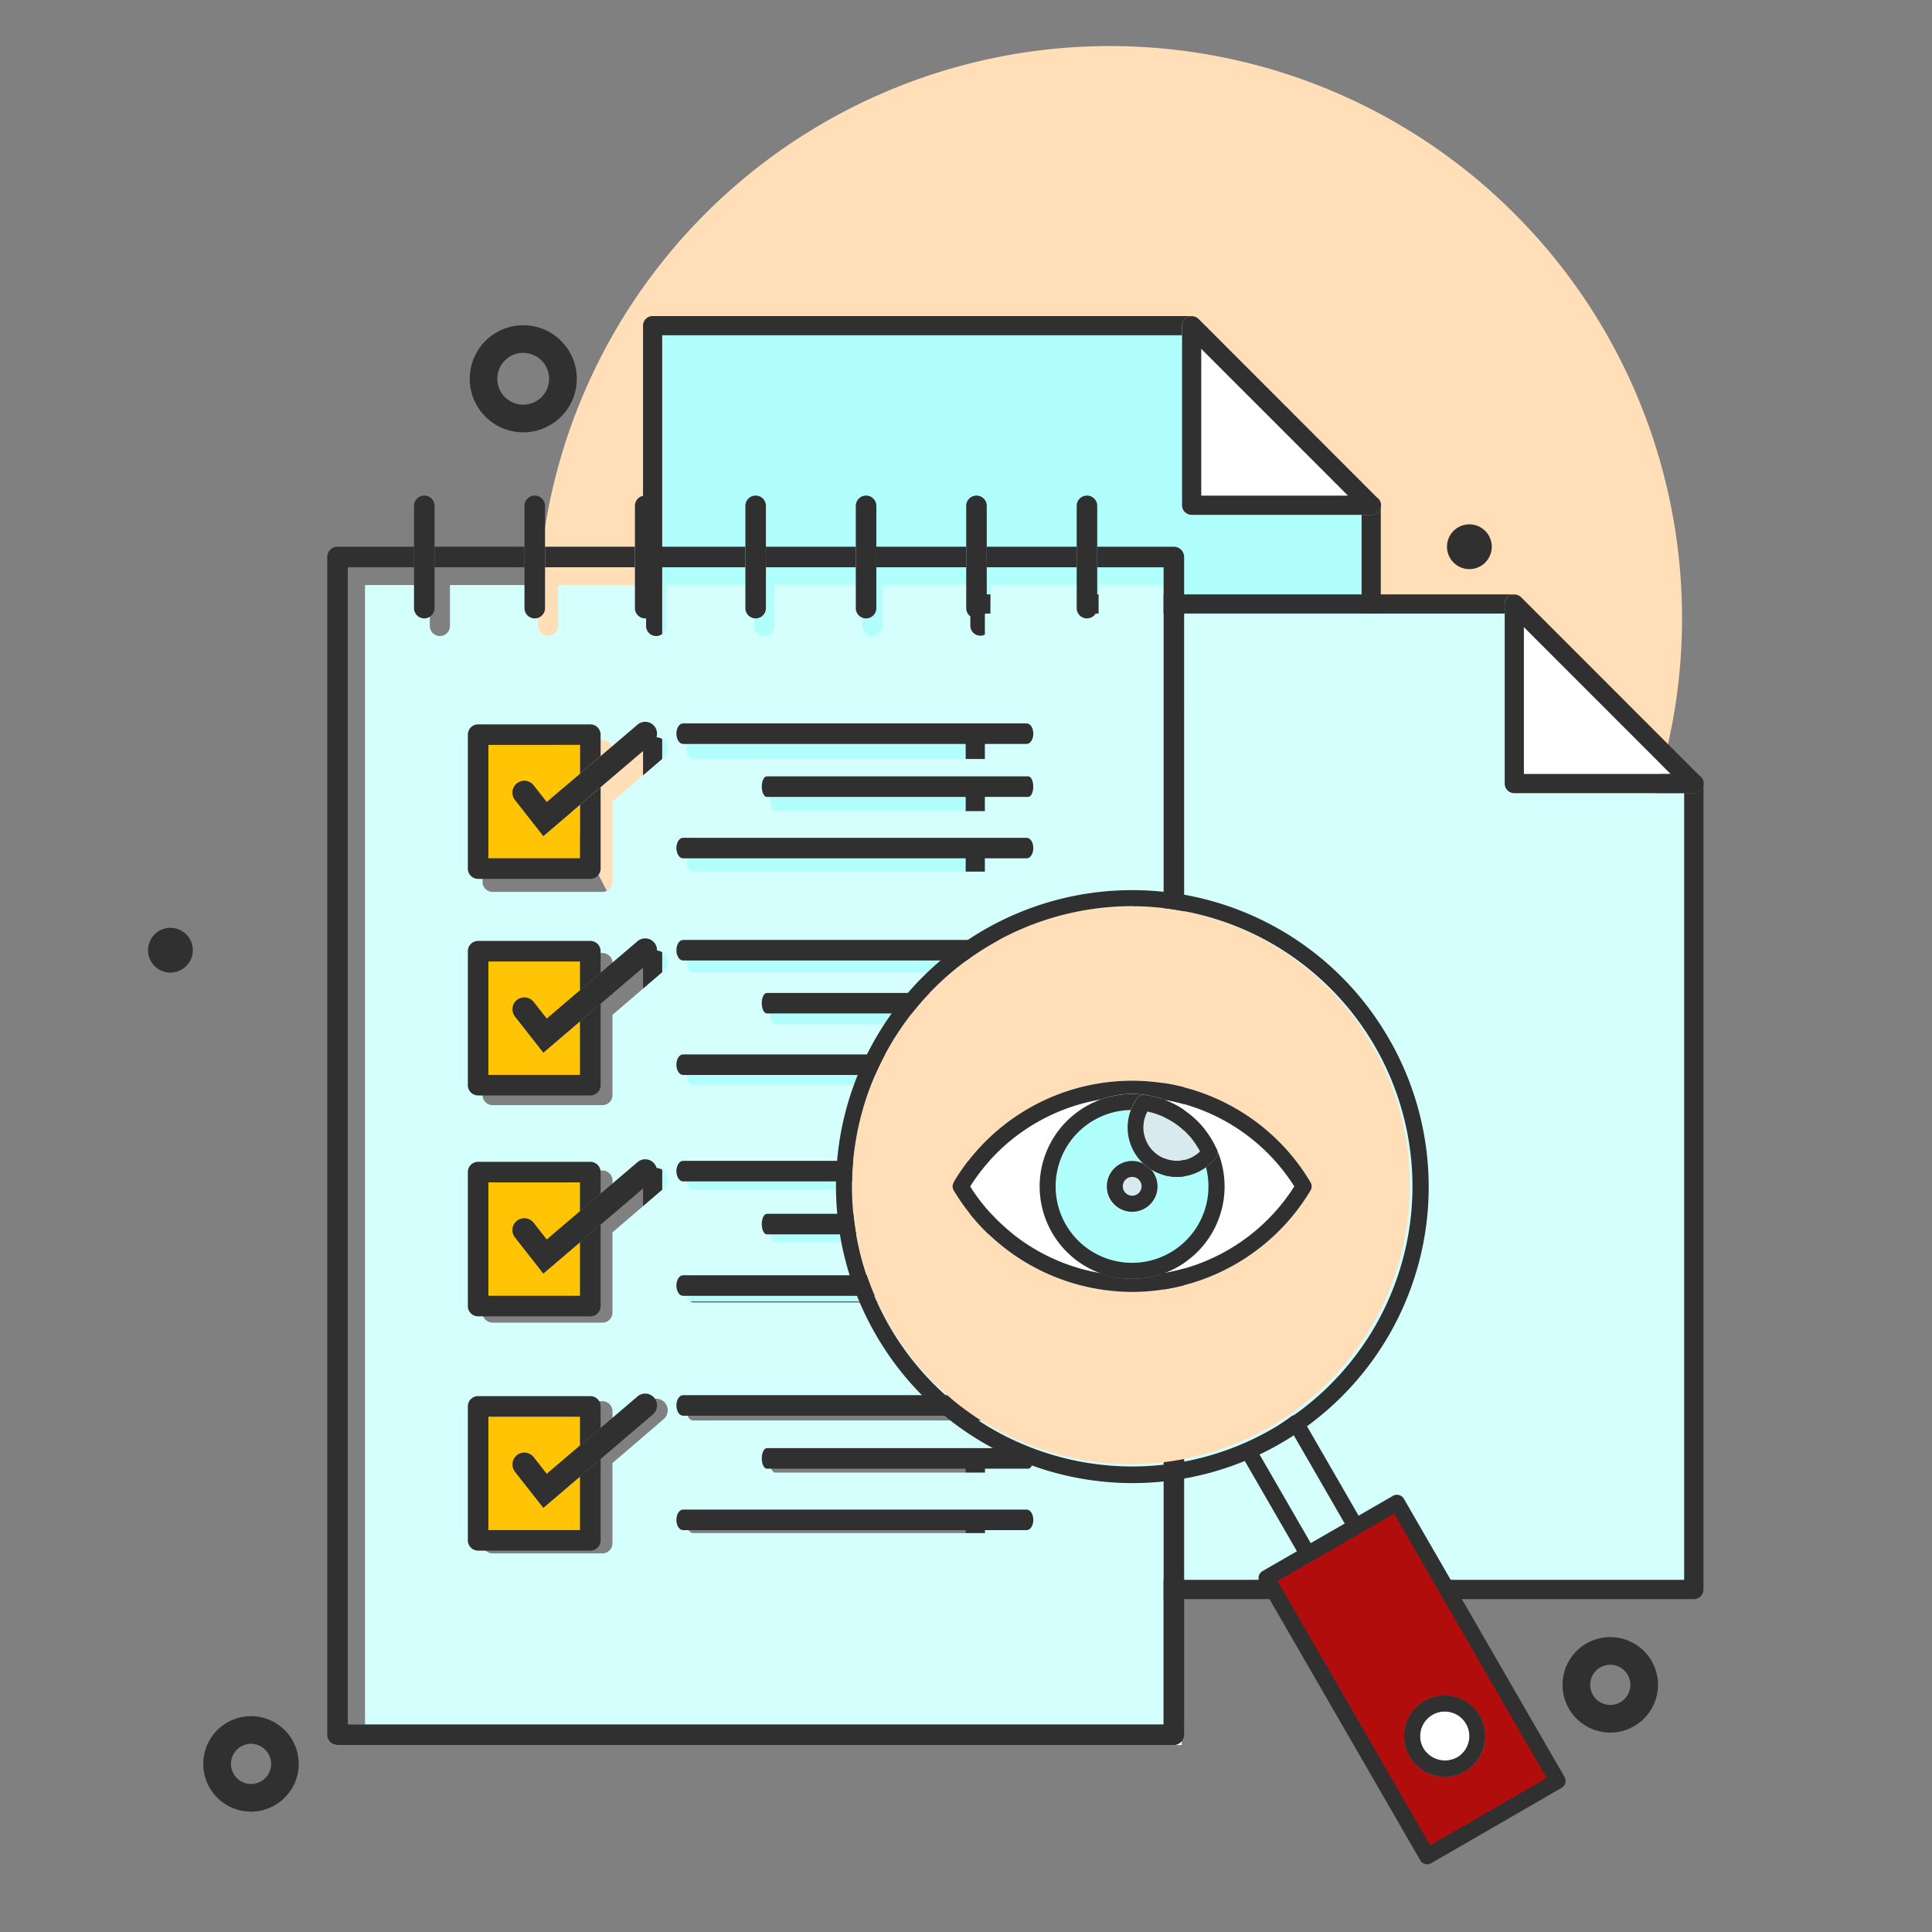 <svg id="Grupo_974256" data-name="Grupo 974256" xmlns="http://www.w3.org/2000/svg" xmlns:xlink="http://www.w3.org/1999/xlink" width="159" height="159" viewBox="0 0 159 159">
  <rect x="0" y="0" width="159" height="159" fill="#808080" stroke="none"/>
  <defs>
    <clipPath id="clip-path">
      <rect id="Rectángulo_340225" data-name="Rectángulo 340225" width="159" height="159" fill="none"/>
    </clipPath>
  </defs>
  <g id="Grupo_974255" data-name="Grupo 974255" transform="translate(0 0)" clip-path="url(#clip-path)">
    <path id="Trazado_700357" data-name="Trazado 700357" d="M169.349,53.525A47.086,47.086,0,1,1,122.263,6.439a47.087,47.087,0,0,1,47.086,47.086" transform="translate(-30.92 -2.648)" fill="#ffdeb8"/>
    <path id="Trazado_700358" data-name="Trazado 700358" d="M167.928,48.758V60.847h12.085Z" transform="translate(-69.069 -20.054)" fill="#fff"/>
    <path id="Trazado_700359" data-name="Trazado 700359" d="M135.358,60.856V46.863H92.575V126.4h57.561V61.645H136.147a.789.789,0,0,1-.789-.789" transform="translate(-38.076 -19.275)" fill="#b0fffd"/>
    <path id="Trazado_700360" data-name="Trazado 700360" d="M149.845,60.543a.078.078,0,0,1-.024,0h-.789V125.3H91.472V45.761h42.783v-.788a.789.789,0,0,1,.487-.728.778.778,0,0,1,.357-.049c-.019,0-.036-.011-.055-.011H90.684a.789.789,0,0,0-.789.789v81.111a.789.789,0,0,0,.789.789h59.138a.788.788,0,0,0,.788-.789V59.872a.778.778,0,0,1-.765.672" transform="translate(-36.974 -18.173)" fill="#303030"/>
    <path id="Trazado_700361" data-name="Trazado 700361" d="M167.013,44.269a.764.764,0,0,1,.078.028.716.716,0,0,0-.078-.028" transform="translate(-68.692 -18.208)" fill="#303030"/>
    <path id="Trazado_700362" data-name="Trazado 700362" d="M182.216,59.261l-14.68-14.685,14.673,14.679.008.006" transform="translate(-68.907 -18.334)" fill="#303030"/>
    <rect id="Rectángulo_340217" data-name="Rectángulo 340217" width="0.001" height="17.095" transform="translate(98.859 28.704) rotate(-44.989)" fill="#303030"/>
    <path id="Trazado_700363" data-name="Trazado 700363" d="M165.736,44.25a.79.79,0,0,0-.487.728V59.76a.788.788,0,0,0,.788.789h14.778a.078.078,0,0,0,.024,0,.788.788,0,0,0,.437-1.443l-.007-.006L166.6,44.42a.792.792,0,0,0-.23-.154c-.025-.011-.051-.018-.078-.027a.758.758,0,0,0-.2-.039.791.791,0,0,0-.356.049m1.09,2.633v0l12.086,12.091H166.826Z" transform="translate(-67.967 -18.178)" fill="#303030"/>
    <path id="Trazado_700364" data-name="Trazado 700364" d="M213.032,87.667V99.756h12.085Z" transform="translate(-87.62 -36.057)" fill="#fff"/>
    <path id="Trazado_700365" data-name="Trazado 700365" d="M180.462,99.765V85.772H137.679v79.534H195.24V100.554H181.251a.789.789,0,0,1-.789-.789" transform="translate(-56.627 -35.278)" fill="#d4fffd"/>
    <path id="Trazado_700366" data-name="Trazado 700366" d="M194.95,99.452a.079.079,0,0,1-.024,0h-.789V164.2H136.577V84.67H179.36v-.788a.768.768,0,0,1,.844-.778c-.019,0-.036-.011-.055-.011h-44.36a.789.789,0,0,0-.789.789v81.111a.788.788,0,0,0,.789.788h59.138a.788.788,0,0,0,.788-.788V98.781a.778.778,0,0,1-.765.672" transform="translate(-55.525 -34.176)" fill="#303030"/>
    <path id="Trazado_700367" data-name="Trazado 700367" d="M212.117,83.178a.765.765,0,0,1,.078.028.718.718,0,0,0-.078-.028" transform="translate(-87.243 -34.211)" fill="#303030"/>
    <path id="Trazado_700368" data-name="Trazado 700368" d="M227.321,98.171l-14.68-14.686,14.673,14.679.008.006" transform="translate(-87.459 -34.337)" fill="#303030"/>
    <rect id="Rectángulo_340218" data-name="Rectángulo 340218" width="0.001" height="17.095" transform="translate(125.412 51.61) rotate(-44.989)" fill="#303030"/>
    <path id="Trazado_700369" data-name="Trazado 700369" d="M210.84,83.159a.79.79,0,0,0-.487.728V98.669a.788.788,0,0,0,.789.788h14.777a.055.055,0,0,0,.024,0,.787.787,0,0,0,.437-1.443l-.007-.006L211.7,83.329a.784.784,0,0,0-.23-.154.8.8,0,0,0-.078-.027.759.759,0,0,0-.195-.039.792.792,0,0,0-.357.049m1.09,2.633v0L224.016,97.88H211.93Z" transform="translate(-86.518 -34.182)" fill="#303030"/>
    <path id="Trazado_700370" data-name="Trazado 700370" d="M46.851,243.923h.2a.788.788,0,0,1-.2-.04Z" transform="translate(-19.27 -100.309)" fill="#fff"/>
    <path id="Trazado_700371" data-name="Trazado 700371" d="M68.276,104.134v9.336h7.545v-4.412L72.8,111.636l-2.317-2.952a.973.973,0,1,1,1.531-1.2l1.066,1.358,2.743-2.34v-2.366Z" transform="translate(-28.082 -42.83)" fill="#ffc403"/>
    <path id="Trazado_700372" data-name="Trazado 700372" d="M68.276,134.41v9.336h7.545v-4.412L72.8,141.912l-2.317-2.952a.973.973,0,0,1,1.531-1.2l1.065,1.356,2.745-2.34V134.41Z" transform="translate(-28.082 -55.283)" fill="#ffc403"/>
    <path id="Trazado_700373" data-name="Trazado 700373" d="M68.276,198.047v9.336h7.545v-4.412L72.8,205.549,70.481,202.6a.973.973,0,0,1,1.531-1.2l1.065,1.356,2.745-2.341v-2.365Z" transform="translate(-28.082 -81.456)" fill="#ffc403"/>
    <path id="Trazado_700374" data-name="Trazado 700374" d="M164.1,243.726h.649V243.4a.832.832,0,0,1-.649.323" transform="translate(-67.494 -100.111)" fill="#fff"/>
    <path id="Trazado_700375" data-name="Trazado 700375" d="M110.575,85.96a.83.83,0,0,1-.828-.832V81.789H102.5v3.339a.828.828,0,1,1-1.656,0V81.789h-7.24v3.339a.828.828,0,1,1-1.655,0V81.789H84.71v3.339a.828.828,0,1,1-1.655,0V81.789H75.813v3.339a.828.828,0,1,1-1.655,0V81.789h-7.24v3.339a.828.828,0,1,1-1.657,0V81.789H58.017v3.339a.828.828,0,1,1-1.655,0V81.789H51.027v93.775h65.72V81.789H111.4v3.339a.83.83,0,0,1-.828.832M75.6,150.438l-4.209,3.61v6.6a.83.83,0,0,1-.828.832H61.526a.83.83,0,0,1-.828-.832V149.788a.83.83,0,0,1,.828-.832h9.041a.83.83,0,0,1,.828.832v1.741l2.972-2.55a.951.951,0,0,1,1.343.107.963.963,0,0,1-.107,1.352m0-18.987-4.209,3.61v6.6a.83.83,0,0,1-.828.832H61.526a.83.83,0,0,1-.828-.832V130.8a.83.83,0,0,1,.828-.832h9.041a.83.83,0,0,1,.828.832v1.741l2.972-2.549a.95.95,0,0,1,1.343.107.962.962,0,0,1-.107,1.351m0-17.9-4.209,3.611v6.6a.83.83,0,0,1-.828.832H61.526a.83.83,0,0,1-.828-.832V112.9a.83.83,0,0,1,.828-.832h9.041a.83.83,0,0,1,.828.832v1.741l2.972-2.549a.951.951,0,0,1,1.343.107.962.962,0,0,1-.107,1.351M75.6,96l-4.209,3.61v6.6a.83.83,0,0,1-.828.832H61.526a.83.83,0,0,1-.828-.832V95.352a.83.83,0,0,1,.828-.832h9.041a.83.83,0,0,1,.828.832v1.741l2.972-2.55a.95.95,0,0,1,1.343.108A.962.962,0,0,1,75.6,96m30.113,63.81H78.028c-.294,0-.532-.373-.532-.832s.238-.832.532-.832h27.688c.294,0,.532.372.532.832s-.238.832-.532.832m.127-4.979H84.782c-.224,0-.405-.373-.405-.832s.181-.832.405-.832h21.062c.224,0,.405.372.405.832s-.181.832-.405.832m-.127-4.292H78.028c-.294,0-.532-.373-.532-.832s.238-.832.532-.832h27.688c.294,0,.532.373.532.832s-.238.832-.532.832m0-9.715H78.028c-.294,0-.532-.373-.532-.832s.238-.832.532-.832h27.688c.294,0,.532.372.532.832s-.238.832-.532.832m.127-4.98H84.782c-.224,0-.405-.373-.405-.832s.181-.832.405-.832h21.062c.224,0,.405.373.405.832s-.181.832-.405.832m-.127-4.292H78.028c-.294,0-.532-.373-.532-.832s.238-.832.532-.832h27.688c.294,0,.532.373.532.832s-.238.832-.532.832m0-8.629H78.028c-.294,0-.532-.372-.532-.832s.238-.832.532-.832h27.688c.294,0,.532.373.532.832s-.238.832-.532.832m.127-4.979H84.782c-.224,0-.405-.373-.405-.832s.181-.832.405-.832h21.062c.224,0,.405.372.405.832s-.181.832-.405.832m-.127-4.293H78.028c-.294,0-.532-.372-.532-.832s.238-.832.532-.832h27.688c.294,0,.532.373.532.832s-.238.832-.532.832m0-8.277H78.028c-.294,0-.532-.373-.532-.832s.238-.832.532-.832h27.688c.294,0,.532.373.532.832s-.238.832-.532.832m.127-4.979H84.782c-.224,0-.405-.373-.405-.832s.181-.832.405-.832h21.062c.224,0,.405.373.405.832s-.181.832-.405.832m-.127-4.293H78.028c-.294,0-.532-.373-.532-.832s.238-.832.532-.832h27.688c.294,0,.532.372.532.832s-.238.832-.532.832" transform="translate(-20.987 -33.64)" fill="#d4fffd"/>
    <path id="Trazado_700376" data-name="Trazado 700376" d="M68.276,165.291v9.336h7.545v-4.412L72.8,172.793l-2.317-2.952a.973.973,0,1,1,1.531-1.2L73.076,170l2.745-2.34v-2.365Z" transform="translate(-28.082 -67.984)" fill="#ffc403"/>
    <path id="Trazado_700377" data-name="Trazado 700377" d="M116.267,77.275a.845.845,0,0,0-.845-.845h-6.3v1.69h5.458v95.24H47.439V78.12h5.45V76.43H46.594a.845.845,0,0,0-.846.845V174.2a.833.833,0,0,0,.649.805.82.82,0,0,0,.2.04h68.827a.877.877,0,0,0,.845-.845Z" transform="translate(-18.816 -31.435)" fill="#303030"/>
    <rect id="Rectángulo_340219" data-name="Rectángulo 340219" width="7.397" height="1.69" transform="translate(63.033 44.994)" fill="#303030"/>
    <rect id="Rectángulo_340220" data-name="Rectángulo 340220" width="7.398" height="1.69" transform="translate(44.855 44.994)" fill="#303030"/>
    <rect id="Rectángulo_340221" data-name="Rectángulo 340221" width="7.396" height="1.69" transform="translate(72.121 44.994)" fill="#303030"/>
    <rect id="Rectángulo_340222" data-name="Rectángulo 340222" width="7.398" height="1.69" transform="translate(53.944 44.994)" fill="#303030"/>
    <rect id="Rectángulo_340223" data-name="Rectángulo 340223" width="7.4" height="1.69" transform="translate(35.765 44.994)" fill="#303030"/>
    <rect id="Rectángulo_340224" data-name="Rectángulo 340224" width="7.401" height="1.69" transform="translate(81.209 44.994)" fill="#303030"/>
    <path id="Trazado_700378" data-name="Trazado 700378" d="M74.639,112.289H67.094v-9.336h7.545v2.366l1.691-1.442v-1.768a.846.846,0,0,0-.846-.845H66.248a.845.845,0,0,0-.845.845v11.026a.845.845,0,0,0,.845.845h9.236a.846.846,0,0,0,.846-.845v-6.7l-1.691,1.442Z" transform="translate(-26.9 -41.649)" fill="#303030"/>
    <path id="Trazado_700379" data-name="Trazado 700379" d="M123.382,101.127H95.1c-.3,0-.543.379-.543.845s.243.845.543.845h28.285c.3,0,.544-.379.544-.845s-.244-.845-.544-.845" transform="translate(-38.89 -41.593)" fill="#303030"/>
    <path id="Trazado_700380" data-name="Trazado 700380" d="M123.382,117.122H95.1c-.3,0-.543.379-.543.845s.243.845.543.845h28.285c.3,0,.544-.379.544-.845s-.244-.845-.544-.845" transform="translate(-38.89 -48.172)" fill="#303030"/>
    <path id="Trazado_700381" data-name="Trazado 700381" d="M128.423,108.532H106.907c-.228,0-.414.379-.414.845s.185.845.414.845h21.516c.228,0,.414-.379.414-.845s-.185-.845-.414-.845" transform="translate(-43.8 -44.639)" fill="#303030"/>
    <path id="Trazado_700382" data-name="Trazado 700382" d="M104.2,75.16v3.391a.846.846,0,0,0,1.691,0V70.078a.846.846,0,0,0-1.691,0V75.16Z" transform="translate(-42.857 -28.475)" fill="#303030"/>
    <path id="Trazado_700383" data-name="Trazado 700383" d="M150.518,75.16v3.391a.846.846,0,0,0,1.691,0V70.078a.846.846,0,0,0-1.691,0V75.16Z" transform="translate(-61.908 -28.475)" fill="#303030"/>
    <path id="Trazado_700384" data-name="Trazado 700384" d="M135.073,75.16v3.391a.846.846,0,0,0,1.691,0V70.078a.846.846,0,0,0-1.691,0V75.16Z" transform="translate(-55.555 -28.475)" fill="#303030"/>
    <path id="Trazado_700385" data-name="Trazado 700385" d="M119.636,75.16v3.391a.846.846,0,0,0,1.691,0V70.078a.846.846,0,0,0-1.691,0V75.16Z" transform="translate(-49.206 -28.475)" fill="#303030"/>
    <path id="Trazado_700386" data-name="Trazado 700386" d="M57.879,75.16v3.391a.846.846,0,0,0,1.691,0V70.078a.846.846,0,0,0-1.691,0V75.16Z" transform="translate(-23.806 -28.475)" fill="#303030"/>
    <path id="Trazado_700387" data-name="Trazado 700387" d="M88.76,75.16v3.391a.846.846,0,0,0,1.691,0V70.078a.846.846,0,0,0-1.691,0V75.16Z" transform="translate(-36.507 -28.475)" fill="#303030"/>
    <path id="Trazado_700388" data-name="Trazado 700388" d="M73.321,75.16v3.391a.846.846,0,0,0,1.691,0V70.078a.846.846,0,0,0-1.691,0V75.16Z" transform="translate(-30.157 -28.475)" fill="#303030"/>
    <path id="Trazado_700389" data-name="Trazado 700389" d="M81.944,101.142l-3.036,2.589-1.691,1.443-2.744,2.34-1.066-1.357a.973.973,0,1,0-1.531,1.2l2.317,2.952,3.024-2.579,1.691-1.442,4.3-3.666a.973.973,0,1,0-1.263-1.481" transform="translate(-29.477 -41.504)" fill="#303030"/>
    <path id="Trazado_700390" data-name="Trazado 700390" d="M74.639,142.564H67.094v-9.336h7.545v2.365l1.691-1.442v-1.768a.846.846,0,0,0-.846-.845H66.248a.845.845,0,0,0-.845.845v11.026a.845.845,0,0,0,.845.845h9.236a.846.846,0,0,0,.846-.845v-6.7l-1.691,1.442Z" transform="translate(-26.9 -54.101)" fill="#303030"/>
    <path id="Trazado_700391" data-name="Trazado 700391" d="M123.382,131.4H95.1c-.3,0-.543.379-.543.845s.243.845.543.845h28.285c.3,0,.544-.379.544-.845s-.244-.845-.544-.845" transform="translate(-38.89 -54.045)" fill="#303030"/>
    <path id="Trazado_700392" data-name="Trazado 700392" d="M123.382,147.4H95.1c-.3,0-.543.379-.543.845s.243.845.543.845h28.285c.3,0,.544-.379.544-.845s-.244-.845-.544-.845" transform="translate(-38.89 -60.624)" fill="#303030"/>
    <path id="Trazado_700393" data-name="Trazado 700393" d="M128.423,138.807H106.907c-.228,0-.414.379-.414.845s.185.845.414.845h21.516c.228,0,.414-.378.414-.845s-.185-.845-.414-.845" transform="translate(-43.8 -57.091)" fill="#303030"/>
    <path id="Trazado_700394" data-name="Trazado 700394" d="M81.944,131.417l-3.036,2.589-1.691,1.442-2.745,2.34-1.065-1.356a.973.973,0,1,0-1.531,1.2l2.317,2.952,3.023-2.578,1.691-1.442,4.3-3.667a.973.973,0,0,0-1.263-1.481" transform="translate(-29.477 -53.956)" fill="#303030"/>
    <path id="Trazado_700395" data-name="Trazado 700395" d="M74.639,173.447H67.094v-9.336h7.545v2.365l1.691-1.443v-1.768a.845.845,0,0,0-.846-.845H66.248a.845.845,0,0,0-.845.845v11.026a.845.845,0,0,0,.845.845h9.236a.845.845,0,0,0,.846-.845v-6.7l-1.691,1.443Z" transform="translate(-26.9 -66.804)" fill="#303030"/>
    <path id="Trazado_700396" data-name="Trazado 700396" d="M123.382,162.284H95.1c-.3,0-.543.379-.543.845s.243.845.543.845h28.285c.3,0,.544-.379.544-.845s-.244-.845-.544-.845" transform="translate(-38.89 -66.747)" fill="#303030"/>
    <path id="Trazado_700397" data-name="Trazado 700397" d="M123.382,178.28H95.1c-.3,0-.543.379-.543.845s.243.845.543.845h28.285c.3,0,.544-.379.544-.845s-.244-.845-.544-.845" transform="translate(-38.89 -73.326)" fill="#303030"/>
    <path id="Trazado_700398" data-name="Trazado 700398" d="M128.423,169.689H106.907c-.228,0-.414.379-.414.845s.185.845.414.845h21.516c.228,0,.414-.379.414-.845s-.185-.845-.414-.845" transform="translate(-43.8 -69.793)" fill="#303030"/>
    <path id="Trazado_700399" data-name="Trazado 700399" d="M81.944,162.3l-3.036,2.589-1.691,1.442-2.745,2.34-1.065-1.356a.973.973,0,1,0-1.531,1.2l2.317,2.952,3.023-2.578,1.691-1.442,4.3-3.667a.973.973,0,0,0-1.263-1.481" transform="translate(-29.477 -66.658)" fill="#303030"/>
    <path id="Trazado_700400" data-name="Trazado 700400" d="M74.639,206.2H67.094v-9.336h7.545v2.365l1.691-1.442v-1.768a.846.846,0,0,0-.846-.845H66.248a.845.845,0,0,0-.845.845v11.026a.845.845,0,0,0,.845.845h9.236a.846.846,0,0,0,.846-.845v-6.7l-1.691,1.442Z" transform="translate(-26.9 -80.276)" fill="#303030"/>
    <path id="Trazado_700401" data-name="Trazado 700401" d="M123.382,195.039H95.1c-.3,0-.543.379-.543.845s.243.845.543.845h28.285c.3,0,.544-.378.544-.845s-.244-.845-.544-.845" transform="translate(-38.89 -80.219)" fill="#303030"/>
    <path id="Trazado_700402" data-name="Trazado 700402" d="M123.382,211.035H95.1c-.3,0-.543.379-.543.845s.243.845.543.845h28.285c.3,0,.544-.379.544-.845s-.244-.845-.544-.845" transform="translate(-38.89 -86.798)" fill="#303030"/>
    <path id="Trazado_700403" data-name="Trazado 700403" d="M128.423,202.445H106.907c-.228,0-.414.379-.414.845s.185.845.414.845h21.516c.228,0,.414-.379.414-.845s-.185-.845-.414-.845" transform="translate(-43.8 -83.265)" fill="#303030"/>
    <path id="Trazado_700404" data-name="Trazado 700404" d="M81.944,195.055l-3.036,2.589-1.691,1.442-2.745,2.34-1.065-1.356a.973.973,0,1,0-1.531,1.2l2.317,2.952,3.023-2.578,1.691-1.442,4.3-3.667a.973.973,0,0,0-1.263-1.481" transform="translate(-29.477 -80.131)" fill="#303030"/>
    <path id="Trazado_700405" data-name="Trazado 700405" d="M200.556,239.265a2.023,2.023,0,0,0-1.748,3.043,2.081,2.081,0,0,0,2.766.736,2.025,2.025,0,0,0-1.017-3.779" transform="translate(-81.658 -98.409)" fill="#fff"/>
    <path id="Trazado_700406" data-name="Trazado 700406" d="M187.621,210.315l-10.544,6.122,13.3,22.619,10.455-6.066Zm5.785,21.962a3.342,3.342,0,1,1,1.224-4.562,3.343,3.343,0,0,1-1.224,4.562" transform="translate(-72.832 -86.502)" fill="#b20d0d"/>
    <path id="Trazado_700407" data-name="Trazado 700407" d="M202.538,238.7a3.346,3.346,0,1,0-1.225,4.562,3.358,3.358,0,0,0,1.225-4.562m-1.884,3.422a2.08,2.08,0,0,1-2.766-.736,2.026,2.026,0,1,1,2.766.736" transform="translate(-80.739 -97.489)" fill="#303030"/>
    <path id="Trazado_700408" data-name="Trazado 700408" d="M178.935,209.921a.661.661,0,0,1-.571-.33l-4.92-8.52a.658.658,0,0,1,.306-.934,20.2,20.2,0,0,0,1.967-.989,19.644,19.644,0,0,0,1.837-1.213.669.669,0,0,1,.527-.118.653.653,0,0,1,.438.316l4.921,8.53a.659.659,0,0,1-.241.9l-3.935,2.269a.662.662,0,0,1-.328.088m-3.988-8.882,4.229,7.323,2.795-1.611-4.228-7.329c-.421.29-.872.576-1.363.865q-.7.4-1.433.752" transform="translate(-71.301 -81.357)" fill="#303030"/>
    <path id="Trazado_700409" data-name="Trazado 700409" d="M189.817,239.372a.668.668,0,0,1-.17-.022.66.66,0,0,1-.4-.307l-13.221-22.9a.66.66,0,0,1,.241-.9L187,209.051a.661.661,0,0,1,.9.241l13.219,22.892a.66.66,0,0,1-.241.9l-10.732,6.2a.661.661,0,0,1-.33.089M177.5,216.052l12.562,21.762,9.592-5.541-12.561-21.752Z" transform="translate(-72.363 -85.946)" fill="#303030"/>
    <path id="Trazado_700410" data-name="Trazado 700410" d="M142.051,172.6a22.959,22.959,0,0,0,2.57-45.774c-.155-.016-.309-.032-.464-.047-.253-.023-.508-.043-.764-.058q-.5-.027-.993-.034c-.1,0-.2-.007-.3-.008a23.085,23.085,0,0,0-23,22.527c0,.092-.006.183-.007.275,0,.152,0,.3,0,.454A22.957,22.957,0,0,0,142.051,172.6m-14.577-23.2a17.072,17.072,0,0,1,29.362,0,.658.658,0,0,1,0,.673,17.083,17.083,0,0,1-29.362,0,.658.658,0,0,1,0-.673" transform="translate(-48.983 -52.103)" fill="#ffdeb8"/>
    <path id="Trazado_700411" data-name="Trazado 700411" d="M163.934,154.311q.332.2.642.427l.149.111a7.9,7.9,0,0,1,.612.527c.022.022.047.042.07.064a7.575,7.575,0,0,1,.579.642c.062.077.118.158.178.238.111.148.217.3.317.457.068.107.135.214.2.324.085.149.162.3.237.458.042.087.094.167.132.255.006.015.008.031.013.046A7.589,7.589,0,0,1,162.643,168a15.854,15.854,0,0,0,10.764-7.144,15.851,15.851,0,0,0-10.77-7.154,7.461,7.461,0,0,1,1.182.542c.039.022.077.047.115.07" transform="translate(-66.892 -63.216)" fill="#fff"/>
    <path id="Trazado_700412" data-name="Trazado 700412" d="M155.419,160.064a2.122,2.122,0,1,1-.615-.468,4,4,0,0,1-1.04-4.424,6.32,6.32,0,1,0,6.191,4.71,4.029,4.029,0,0,1-4.537.182" transform="translate(-60.7 -63.822)" fill="#b0fffd"/>
    <path id="Trazado_700413" data-name="Trazado 700413" d="M162.79,156.593c-.052-.041-.107-.081-.161-.12q-.193-.141-.4-.268c-.054-.034-.108-.068-.164-.1-.137-.08-.279-.153-.423-.223-.061-.029-.12-.059-.181-.087-.138-.062-.28-.115-.423-.167-.072-.026-.142-.056-.215-.079-.119-.038-.242-.066-.363-.1-.091-.024-.181-.052-.274-.071a2.745,2.745,0,0,0,4.32,3.288c-.016-.032-.03-.066-.047-.1-.034-.063-.073-.122-.109-.184a6.333,6.333,0,0,0-.354-.541c-.078-.107-.154-.215-.239-.316-.051-.062-.108-.118-.162-.178-.1-.107-.194-.214-.3-.315-.052-.051-.107-.1-.161-.146-.114-.1-.23-.2-.351-.3" transform="translate(-65.748 -63.908)" fill="#d9eaef"/>
    <path id="Trazado_700414" data-name="Trazado 700414" d="M146.373,168a7.592,7.592,0,0,1,.006-14.3,15.852,15.852,0,0,0-10.776,7.155A15.853,15.853,0,0,0,146.373,168" transform="translate(-55.773 -63.216)" fill="#fff"/>
    <path id="Trazado_700415" data-name="Trazado 700415" d="M156.964,165.312a.771.771,0,1,0,.771-.774.769.769,0,0,0-.771.774" transform="translate(-64.559 -67.674)" fill="#d9eaef"/>
    <path id="Trazado_700416" data-name="Trazado 700416" d="M162.344,136.627a24.365,24.365,0,0,0-33.3-8.917A24.37,24.37,0,0,0,120.126,161a24.375,24.375,0,1,0,42.218-24.376m-9.58,32.161a23.067,23.067,0,0,1-34.589-19.773c0-.152-.005-.3,0-.454,0-.091,0-.183.007-.275a23.227,23.227,0,0,1,.785-5.437,23.071,23.071,0,0,1,22.213-17.089h.037c.088,0,.175.008.264.009.331,0,.663.015.993.033.256.014.51.036.764.058.155.014.31.029.464.047a23.048,23.048,0,0,1,9.067,42.884" transform="translate(-48.06 -51.182)" fill="#303030"/>
    <path id="Trazado_700417" data-name="Trazado 700417" d="M147.949,168.464a17.164,17.164,0,0,0,14.678-8.349.657.657,0,0,0,0-.673,17.073,17.073,0,0,0-29.362,0,.658.658,0,0,0,0,.673,17.167,17.167,0,0,0,14.685,8.349m-2.57-15.84a7.292,7.292,0,0,1,3.535-.388.708.708,0,0,1,.079,0c.075.011.147.034.221.046q.279.047.55.114c.1.025.2.048.3.077.155.045.307.1.458.151a15.854,15.854,0,0,1,10.77,7.155,15.859,15.859,0,0,1-10.764,7.144,7.48,7.48,0,0,1-5.151,0,15.853,15.853,0,0,1-10.77-7.144,15.85,15.85,0,0,1,10.776-7.155" transform="translate(-54.773 -62.141)" fill="#303030"/>
    <path id="Trazado_700418" data-name="Trazado 700418" d="M166.9,159.568a6.337,6.337,0,0,1,.354.541,6.383,6.383,0,0,0-.354-.541" transform="translate(-68.644 -65.63)" fill="#303030"/>
    <path id="Trazado_700419" data-name="Trazado 700419" d="M167.737,160.892c-.016-.032-.037-.061-.054-.092.017.032.031.066.047.1l.007-.006" transform="translate(-68.968 -66.137)" fill="#303030"/>
    <path id="Trazado_700420" data-name="Trazado 700420" d="M165.6,158.091c-.052-.051-.107-.1-.161-.146.054.048.109.1.161.146" transform="translate(-68.044 -64.963)" fill="#303030"/>
    <path id="Trazado_700421" data-name="Trazado 700421" d="M169.738,159.938c-.075-.155-.152-.309-.237-.458.085.149.161.3.237.458" transform="translate(-69.716 -65.594)" fill="#303030"/>
    <path id="Trazado_700422" data-name="Trazado 700422" d="M166.215,158.728c.054.06.111.117.162.178-.052-.062-.109-.118-.162-.178" transform="translate(-68.364 -65.285)" fill="#303030"/>
    <path id="Trazado_700423" data-name="Trazado 700423" d="M164.567,157.234c.054.039.108.079.161.12-.053-.041-.107-.081-.161-.12" transform="translate(-67.686 -64.67)" fill="#303030"/>
    <path id="Trazado_700424" data-name="Trazado 700424" d="M162.591,156.083c.061.027.12.058.18.087-.06-.029-.119-.06-.18-.087" transform="translate(-66.873 -64.197)" fill="#303030"/>
    <path id="Trazado_700425" data-name="Trazado 700425" d="M161.507,155.666c.073.024.144.053.215.079-.072-.026-.142-.056-.215-.079" transform="translate(-66.428 -64.025)" fill="#303030"/>
    <path id="Trazado_700426" data-name="Trazado 700426" d="M163.5,154.134a7.585,7.585,0,0,0-1.182-.542c-.151-.054-.3-.107-.458-.152a7.645,7.645,0,0,1,1.64.693" transform="translate(-66.572 -63.11)" fill="#303030"/>
    <path id="Trazado_700427" data-name="Trazado 700427" d="M163.616,156.61c.055.032.11.066.164.1-.055-.034-.109-.068-.164-.1" transform="translate(-67.295 -64.413)" fill="#303030"/>
    <path id="Trazado_700428" data-name="Trazado 700428" d="M160.425,155.376v0c.093.019.182.047.274.071-.091-.024-.18-.054-.273-.074" transform="translate(-65.982 -63.906)" fill="#303030"/>
    <path id="Trazado_700429" data-name="Trazado 700429" d="M167.342,156.657a7.8,7.8,0,0,1,.579.642,7.586,7.586,0,0,0-.579-.642" transform="translate(-68.828 -64.433)" fill="#303030"/>
    <path id="Trazado_700430" data-name="Trazado 700430" d="M166.795,156.18a7.674,7.674,0,0,0-.612-.527,7.554,7.554,0,0,1,.612.527" transform="translate(-68.351 -64.02)" fill="#303030"/>
    <path id="Trazado_700431" data-name="Trazado 700431" d="M168.944,158.609c-.1-.157-.206-.308-.317-.457q.166.223.317.457" transform="translate(-69.356 -65.048)" fill="#303030"/>
    <path id="Trazado_700432" data-name="Trazado 700432" d="M165.483,155.166a7.683,7.683,0,0,0-.642-.427c.221.131.435.274.642.427" transform="translate(-67.799 -63.644)" fill="#303030"/>
    <path id="Trazado_700433" data-name="Trazado 700433" d="M145.344,160.535a7.608,7.608,0,1,0,14.6-2.993.656.656,0,0,1-.094.618,4.077,4.077,0,0,1-.818.8,6.288,6.288,0,1,1-6.191-4.71,4.024,4.024,0,0,1,.537-1,.654.654,0,0,1,.539-.256,7.617,7.617,0,0,0-8.576,7.543" transform="translate(-59.78 -62.897)" fill="#303030"/>
    <path id="Trazado_700434" data-name="Trazado 700434" d="M160.423,153.118c.185.032.369.069.55.114-.181-.045-.364-.083-.55-.114" transform="translate(-65.982 -62.977)" fill="#303030"/>
    <path id="Trazado_700435" data-name="Trazado 700435" d="M154.726,164.391a2.088,2.088,0,1,0,3.632-1.4,4.075,4.075,0,0,1-.615-.468,2.057,2.057,0,0,0-.928-.228,2.094,2.094,0,0,0-2.088,2.092m2.859,0a.771.771,0,1,1-.771-.774.769.769,0,0,1,.771.774" transform="translate(-63.639 -66.753)" fill="#303030"/>
    <path id="Trazado_700436" data-name="Trazado 700436" d="M158.43,153.3a4.015,4.015,0,0,0-.537,1,4.062,4.062,0,0,0,3.789,5.5,4.091,4.091,0,0,0,3.22-1.591.652.652,0,0,0,.094-.618c-.005-.015-.006-.031-.013-.045-.038-.088-.09-.169-.132-.256-.075-.155-.152-.309-.237-.458-.063-.111-.13-.218-.2-.325q-.151-.235-.317-.456c-.059-.079-.115-.161-.177-.238a7.79,7.79,0,0,0-.579-.642c-.023-.022-.048-.042-.07-.064a7.76,7.76,0,0,0-.612-.527c-.049-.038-.1-.075-.149-.111a7.539,7.539,0,0,0-.642-.427c-.039-.024-.077-.048-.115-.071a7.638,7.638,0,0,0-1.64-.693c-.1-.029-.2-.052-.3-.077-.181-.045-.365-.082-.55-.114-.075-.012-.147-.035-.222-.046a.7.7,0,0,0-.079,0,.654.654,0,0,0-.539.256m3.951,2.777c.1.1.2.208.3.315.054.06.111.117.162.178.084.1.16.21.238.316a6.381,6.381,0,0,1,.354.541c.036.062.075.121.109.184.017.031.038.06.055.092l-.008.006a2.711,2.711,0,0,1-1.909.775,2.747,2.747,0,0,1-2.411-4.063v0c.092.019.181.049.273.073.122.031.244.059.363.1.073.024.144.053.215.079.143.052.285.1.423.167.061.027.121.058.181.087.144.069.286.142.423.223.055.032.109.067.164.1q.2.126.4.268c.054.039.108.079.161.12.121.094.237.195.351.3.054.048.108.1.161.146" transform="translate(-64.828 -62.944)" fill="#303030"/>
    <path id="Trazado_700437" data-name="Trazado 700437" d="M70.072,54.281a4.406,4.406,0,1,1,4.406-4.406,4.412,4.412,0,0,1-4.406,4.406m0-6.539A2.132,2.132,0,1,0,72.2,49.874a2.135,2.135,0,0,0-2.132-2.132" transform="translate(-27.008 -18.701)" fill="#303030"/>
    <path id="Trazado_700438" data-name="Trazado 700438" d="M32.344,247.772a3.928,3.928,0,1,1,3.927-3.927,3.932,3.932,0,0,1-3.927,3.927m0-5.581A1.653,1.653,0,1,0,34,243.845a1.655,1.655,0,0,0-1.653-1.654" transform="translate(-11.687 -98.678)" fill="#303030"/>
    <path id="Trazado_700439" data-name="Trazado 700439" d="M222.365,236.72a3.928,3.928,0,1,1,3.928-3.927,3.932,3.932,0,0,1-3.928,3.927m0-5.581a1.653,1.653,0,1,0,1.654,1.654,1.655,1.655,0,0,0-1.654-1.654" transform="translate(-89.843 -94.132)" fill="#303030"/>
    <path id="Trazado_700440" data-name="Trazado 700440" d="M24.381,131.55a1.842,1.842,0,1,1-1.841-1.841,1.841,1.841,0,0,1,1.841,1.841" transform="translate(-8.513 -53.349)" fill="#303030"/>
    <path id="Trazado_700441" data-name="Trazado 700441" d="M205.969,75.143a1.842,1.842,0,1,1-1.841-1.841,1.841,1.841,0,0,1,1.841,1.841" transform="translate(-83.2 -30.149)" fill="#303030"/>
  </g>
</svg>

